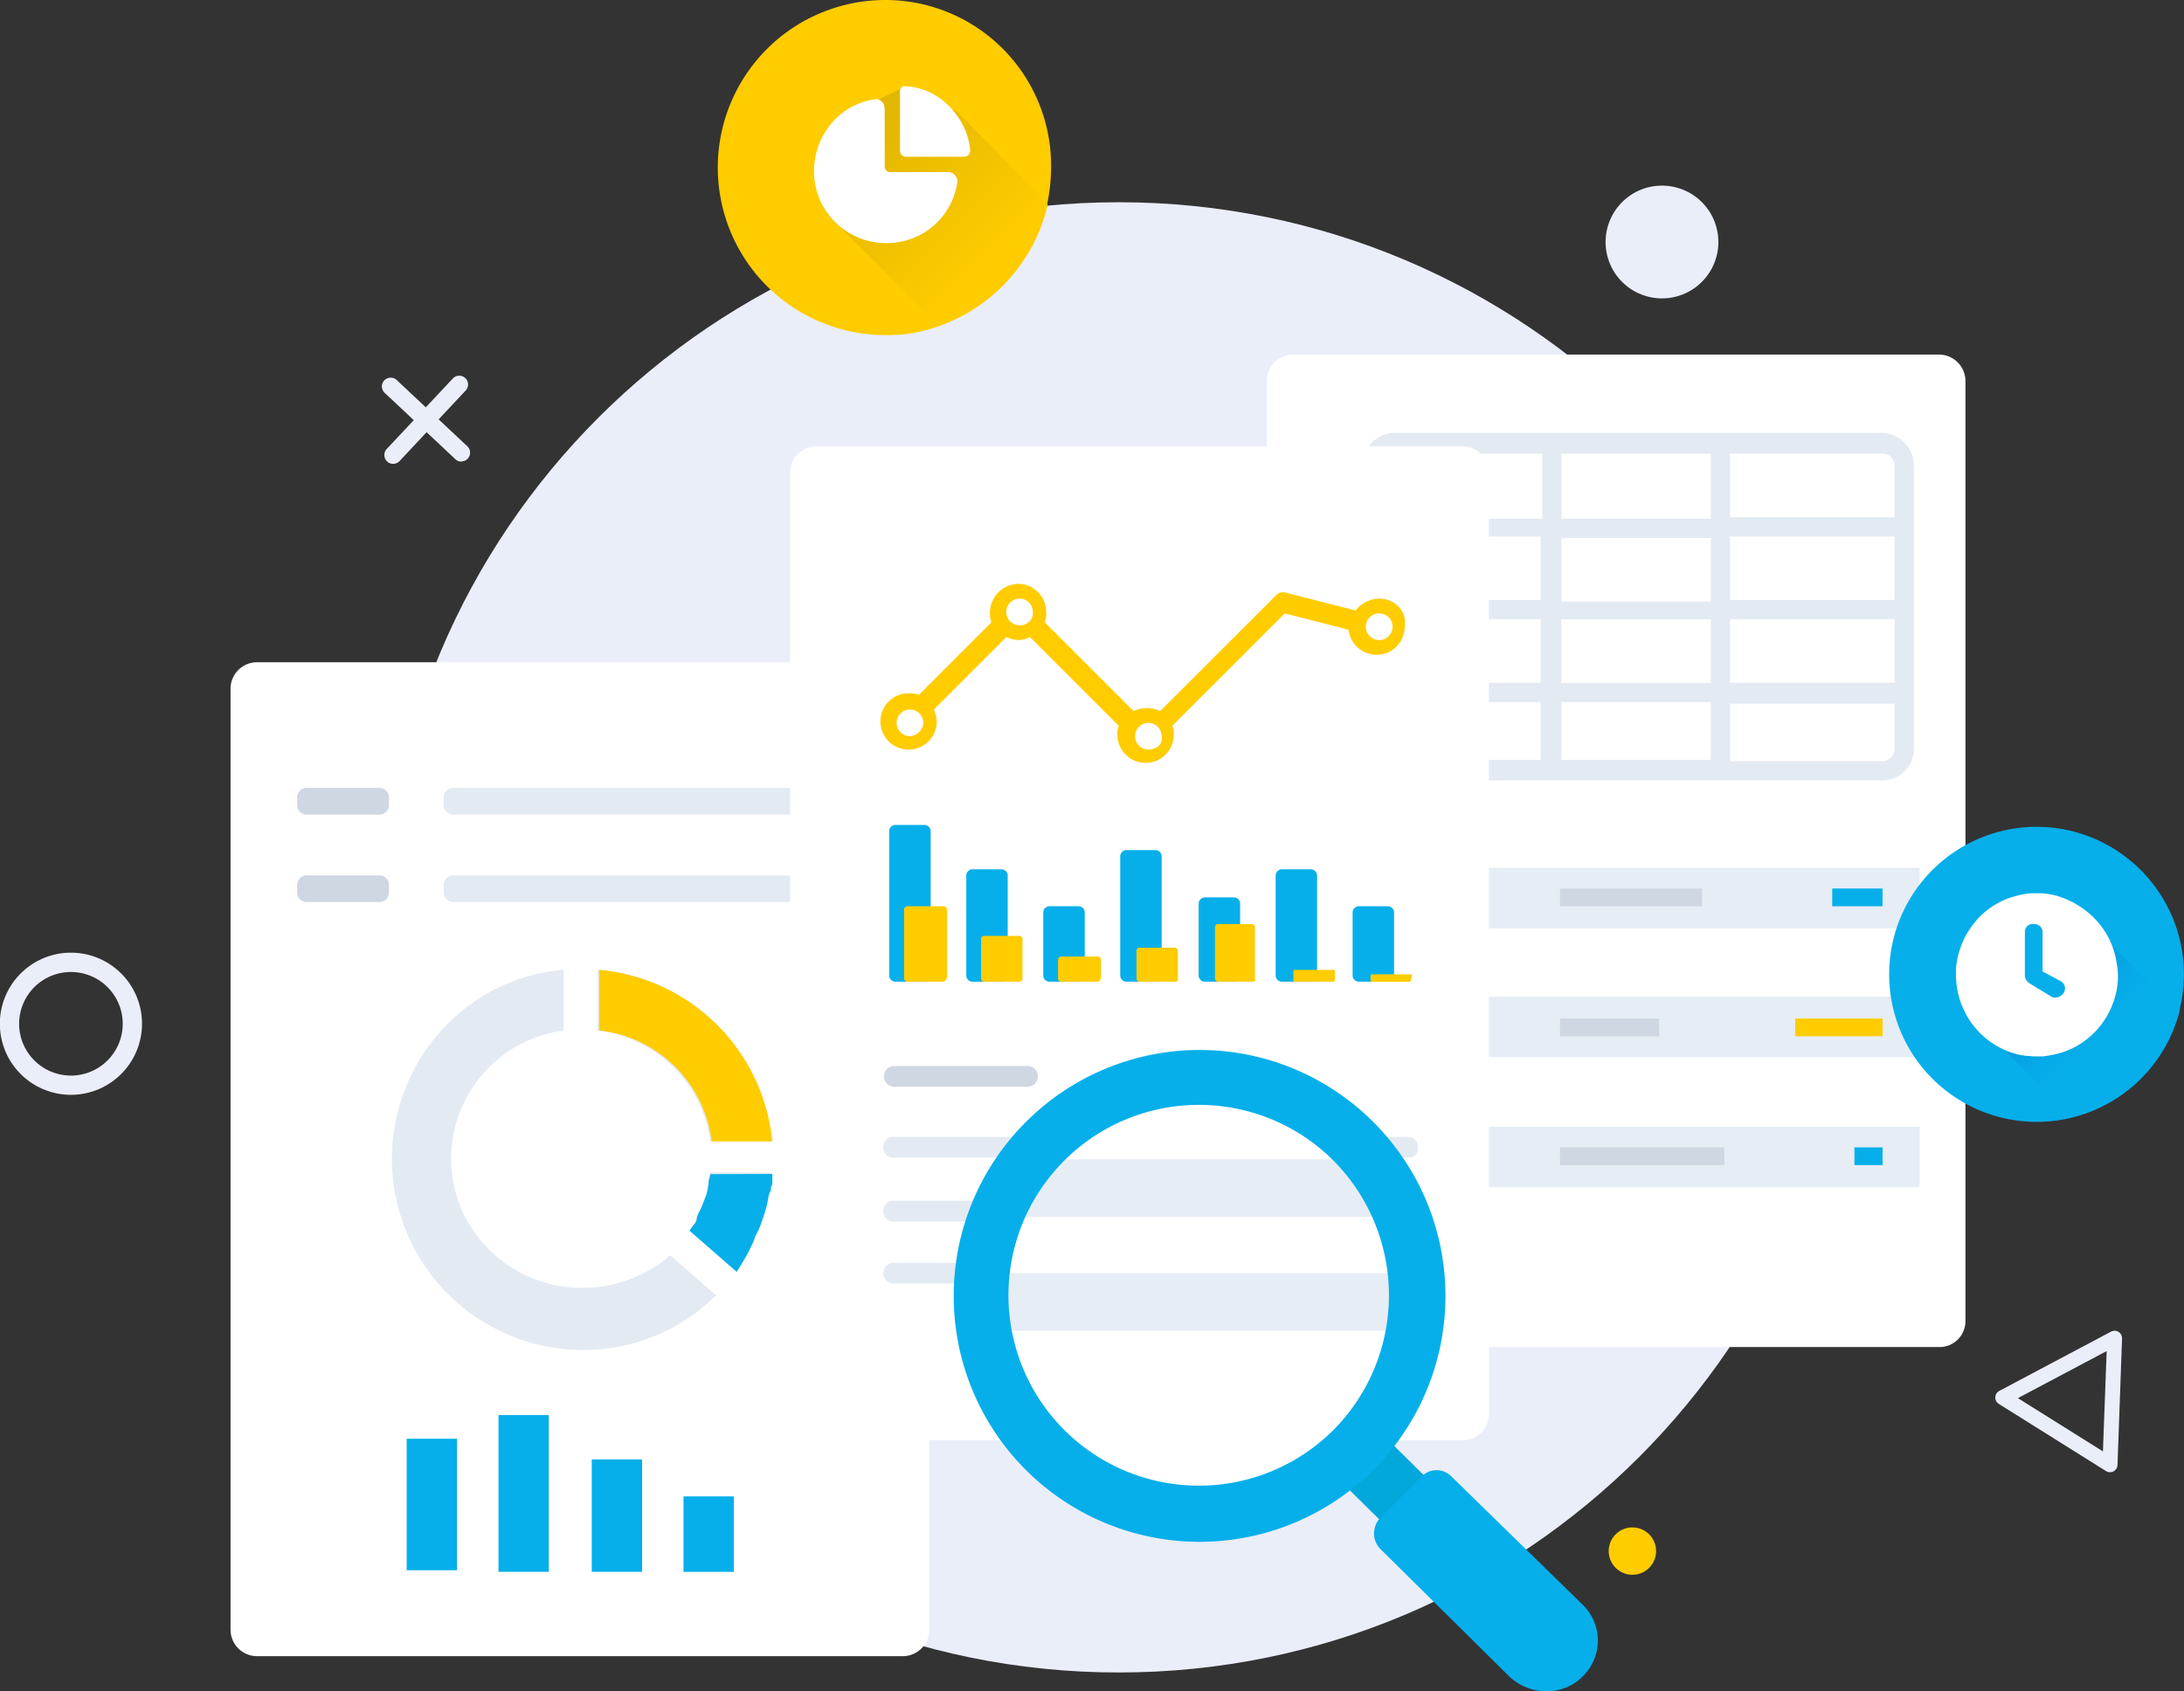 <svg xmlns="http://www.w3.org/2000/svg" xmlns:xlink="http://www.w3.org/1999/xlink" viewBox="0 0 581 450"><rect x="0" y="0" width="581" height="450" fill="#333333" stroke="none"/><defs><style>.cls-1{fill:#eaeef9;}.cls-2{fill:#fc0;}.cls-3{fill:#fff;}.cls-4{fill:#e3eaf2;}.cls-5{fill:#06afea;}.cls-6{fill:#ced7e2;}.cls-7{fill:#e6edf5;}.cls-8{fill:#03a8db;}.cls-9{fill:url(#linear-gradient);}.cls-10{opacity:0.67;isolation:isolate;fill:url(#linear-gradient-2);}</style><linearGradient id="linear-gradient" x1="230.35" y1="-1398.64" x2="264.11" y2="-1432.32" gradientTransform="matrix(1, 0, 0, -1, 0, -1362.19)" gradientUnits="userSpaceOnUse"><stop offset="0" stop-color="#e2b700"/><stop offset="1" stop-color="#fc0"/></linearGradient><linearGradient id="linear-gradient-2" x1="545.69" y1="-1625.91" x2="562.45" y2="-1642.56" gradientTransform="matrix(1, 0, 0, -1, 0, -1362.19)" gradientUnits="userSpaceOnUse"><stop offset="0" stop-color="#038fdb"/><stop offset="1" stop-color="#06afea" stop-opacity="0"/></linearGradient></defs><g id="Layer_2" data-name="Layer 2"><g id="Layer_1-2" data-name="Layer 1"><path class="cls-1" d="M564.37,355.33a1.93,1.93,0,0,1,.15.82l-1.21,33.64a2,2,0,0,1-3.06,1.62L546,382.48h0l-14.25-8.93a2,2,0,0,1,.13-3.48l29.71-15.76a2,2,0,0,1,2.79,1Zm-4.94,30.84,1-26.69L536.81,372Z"/><path class="cls-1" d="M122.76,122.83a2.33,2.33,0,0,1-1.6-.63L102.4,104.59a2.34,2.34,0,1,1,3.2-3.41l18.76,17.6a2.34,2.34,0,0,1-1.6,4Z"/><path class="cls-1" d="M104.58,123.42a2.3,2.3,0,0,1-1.6-.64,2.35,2.35,0,0,1-.11-3.31l17.6-18.77a2.34,2.34,0,0,1,3.41,3.21l-17.59,18.77A2.37,2.37,0,0,1,104.58,123.42Z"/><path class="cls-1" d="M18.89,291.3a18.91,18.91,0,1,1,18.89-18.91A18.92,18.92,0,0,1,18.89,291.3Zm0-32.68a13.78,13.78,0,1,0,13.76,13.77A13.78,13.78,0,0,0,18.89,258.62Z"/><path class="cls-1" d="M442.13,79.39a15,15,0,1,0-15-15A15,15,0,0,0,442.13,79.39Z"/><path class="cls-1" d="M297.61,445c108.09,0,195.72-87.56,195.72-195.58S405.7,53.81,297.61,53.81,101.89,141.38,101.89,249.4,189.52,445,297.61,445Z"/><path class="cls-2" d="M434.26,419a6.3,6.3,0,1,0-6.3-6.3A6.3,6.3,0,0,0,434.26,419Z"/><path class="cls-3" d="M240.12,440.66H68.42a7.06,7.06,0,0,1-7.09-7.09V183.28a7.06,7.06,0,0,1,7.09-7.08h171.7a7.06,7.06,0,0,1,7.09,7.08V433.57A7.06,7.06,0,0,1,240.12,440.66Z"/><path class="cls-4" d="M188.92,312.36a3.58,3.58,0,0,1-.39,2c-.4,1.18-.4,2.76-.79,3.93-.39.79-.39,1.19-.79,2a13.94,13.94,0,0,1-1.57,3.55v.39c-.4.39-.4,1.18-.79,1.57s-.79,1.18-1.18,1.58l12.21,10.62c.39-.78.78-1.18,1.18-2a42.8,42.8,0,0,0,3.15-5.9c.39-.79.39-1.18.79-2,.79-2,1.57-3.93,2.36-5.9,0-.39.39-1.18.39-1.57.4-1.18.4-2.37.79-3.54,0-.4.4-1.18.4-1.58a2.37,2.37,0,0,1,.39-1.57v-2H188.92Zm-34.26,30.3c-18.9,0-34.65-15.34-34.65-34.23a34.45,34.45,0,0,1,29.93-34.24V258.05c-25.6,2-45.68,24-45.68,50.38a50.91,50.91,0,0,0,50.8,50.77,50,50,0,0,0,35.44-14.57L178.29,334A35.66,35.66,0,0,1,154.66,342.66ZM159,258.05v16.14a34.27,34.27,0,0,1,29.93,29.51h16.15C203.1,279.3,183.41,260,159,258.05Z"/><path class="cls-2" d="M205.46,303.7H189.32a33.88,33.88,0,0,0-29.93-29.51V258.05A50.82,50.82,0,0,1,205.46,303.7Z"/><path class="cls-5" d="M205.46,312.36v2a2.41,2.41,0,0,1-.39,1.58,2.37,2.37,0,0,1-.39,1.57c-.4,1.18-.4,2.36-.79,3.54,0,.39-.4,1.18-.4,1.57-.78,2-1.18,3.94-2.36,5.91-.39.78-.39,1.18-.79,2a42.87,42.87,0,0,1-3.15,5.9c-.39.79-.79,1.18-1.18,2l-12.6-11c.39-.4.79-1.18,1.18-1.58a3,3,0,0,0,.79-1.57v-.39c.39-1.19,1.18-2.37,1.57-3.55.4-.78.4-1.18.79-2a14,14,0,0,0,.79-3.93c0-.79.39-1.18.39-2Z"/><path class="cls-6" d="M101.11,216.74H81.42a2.56,2.56,0,0,1-2.37-2.37V212a2.55,2.55,0,0,1,2.37-2.36h19.69a2.54,2.54,0,0,1,2.36,2.36v2.36A2.55,2.55,0,0,1,101.11,216.74Z"/><path class="cls-4" d="M236.57,216.74H120.4a2.55,2.55,0,0,1-2.36-2.37V212a2.54,2.54,0,0,1,2.36-2.36H236.57a2.55,2.55,0,0,1,2.37,2.36v2.36A2.56,2.56,0,0,1,236.57,216.74Z"/><path class="cls-6" d="M101.11,240H81.42a2.55,2.55,0,0,1-2.37-2.36v-2.36a2.55,2.55,0,0,1,2.37-2.36h19.69a2.54,2.54,0,0,1,2.36,2.36v2.36A2.54,2.54,0,0,1,101.11,240Z"/><path class="cls-4" d="M236.57,240H120.4a2.54,2.54,0,0,1-2.36-2.36v-2.36a2.54,2.54,0,0,1,2.36-2.36H236.57a2.55,2.55,0,0,1,2.37,2.36v2.36A2.55,2.55,0,0,1,236.57,240Z"/><path class="cls-5" d="M121.59,382.8h-13.4v35h13.4Z"/><path class="cls-5" d="M146,376.51H132.61v41.71H146Z"/><path class="cls-5" d="M170.81,388.31H157.42v29.91h13.39Z"/><path class="cls-5" d="M195.22,398.15H181.83v20.07h13.39Z"/><path class="cls-3" d="M516.17,358.41H344.08a7.06,7.06,0,0,1-7.09-7.09V101.43a7.06,7.06,0,0,1,7.09-7.09h171.7a7.06,7.06,0,0,1,7.08,7.09V351.72A6.9,6.9,0,0,1,516.17,358.41Z"/><path class="cls-7" d="M510.66,230.9H372.43V247H510.66Z"/><path class="cls-6" d="M452.77,236.41H415v4.72h37.81Z"/><path class="cls-5" d="M500.81,236.41H487.42v4.72h13.39Z"/><path class="cls-7" d="M510.66,265.14H372.43v16.13H510.66Z"/><path class="cls-6" d="M441.35,271H415v4.72h26.39Z"/><path class="cls-2" d="M500.81,271H477.58v4.72h23.23Z"/><path class="cls-7" d="M510.66,299.77H372.43v16.14H510.66Z"/><path class="cls-6" d="M458.68,305.28H415V310h43.72Z"/><path class="cls-5" d="M500.81,305.28h-7.48V310h7.48Z"/><path class="cls-4" d="M500.81,115.2H370.86a8.41,8.41,0,0,0-8.27,8.66V199a8.66,8.66,0,0,0,8.27,8.65h130a8.4,8.4,0,0,0,8.27-8.65V123.86A8.67,8.67,0,0,0,500.81,115.2Zm-85.45,66.51V164.79h39.77v16.92Zm39.77,5.11v15.35H415.36V186.82Zm0-43.68v16.93H415.36V143.14Zm-39.77-5.51V120.71h39.77V138H415.36Zm88.6,22H460.25V142.75H504Zm-94.12,0H367.31V142.75h42.53Zm-42.53,5.12h42.53v16.92H367.31Zm92.94,0H504v16.92H460.25ZM504,123.86v13.77H460.25V120.71h40.56A3.1,3.1,0,0,1,504,123.86Zm-133.1-3.15h39.38V138H367.31V124.26A3.31,3.31,0,0,1,370.86,120.71ZM367.31,199V186.82h42.53v15.35H370.46C368.89,202.57,367.31,201,367.31,199Zm133.5,3.54H460.25V187.22H504v12.2A3.39,3.39,0,0,1,500.81,202.57Z"/><path class="cls-3" d="M389.37,383.2H217.28a7.06,7.06,0,0,1-7.09-7.08V125.83a7.06,7.06,0,0,1,7.09-7.09H389a7.06,7.06,0,0,1,7.09,7.09V376.12A7,7,0,0,1,389.37,383.2Z"/><path class="cls-4" d="M374.8,308H237.36a2.54,2.54,0,0,1-2.36-2.36v-.78a2.53,2.53,0,0,1,2.36-2.36H374.8a2.53,2.53,0,0,1,2.36,2.36v.78A2.27,2.27,0,0,1,374.8,308Z"/><path class="cls-4" d="M374.8,325H237.36a2.53,2.53,0,0,1-2.36-2.36v-.78a2.54,2.54,0,0,1,2.36-2.36H374.8a2.54,2.54,0,0,1,2.36,2.36v.78A2.26,2.26,0,0,1,374.8,325Z"/><path class="cls-4" d="M273.19,341.49H237.75a2.76,2.76,0,0,1,0-5.52h35.44a2.76,2.76,0,1,1,0,5.52Z"/><path class="cls-6" d="M273.19,289.14H237.75a2.76,2.76,0,0,1,0-5.51h35.44a2.76,2.76,0,1,1,0,5.51Z"/><path class="cls-2" d="M366.92,159.28a8.21,8.21,0,0,0-6.3,3.15l-18.51-4.73a2.6,2.6,0,0,0-2.75.79l-30.72,30.7a8.35,8.35,0,0,0-7.09,0l-23.63-23.62a5.85,5.85,0,0,0,.39-2.75,7.47,7.47,0,0,0-7.48-7.48,7.74,7.74,0,0,0-7.48,7.48,6.71,6.71,0,0,0,.39,2.75l-19.29,19.29a6.78,6.78,0,0,0-2.76-.39,7.47,7.47,0,0,0-7.48,7.47,7.49,7.49,0,0,0,15,0,9.36,9.36,0,0,0-.79-3.15l19.29-19.28a9.36,9.36,0,0,0,3.15.79,7.49,7.49,0,0,0,3.15-.79l23.63,23.61a5,5,0,0,0-.39,2.36,7.48,7.48,0,0,0,15,0,5,5,0,0,0-.39-2.36l29.93-29.91,16.93,4.33a7.63,7.63,0,0,0,7.48,6.69,7.48,7.48,0,0,0,7.49-7.47C374.4,162.43,370.86,159.28,366.92,159.28Zm-124.83,36.6a3.55,3.55,0,1,1,3.54-3.54A3.8,3.8,0,0,1,242.09,195.88Zm29.14-29.52a3.54,3.54,0,1,1,3.54-3.54A3.3,3.3,0,0,1,271.23,166.36Zm34.26,33.06a3.54,3.54,0,1,1,3.54-3.54C309.43,197.84,307.85,199.42,305.49,199.42Zm61.43-29.12a3.55,3.55,0,1,1,3.54-3.54A3.54,3.54,0,0,1,366.92,170.3Z"/><path class="cls-5" d="M246,261.2h-7.87a1.69,1.69,0,0,1-1.58-1.57V221.06a1.7,1.7,0,0,1,1.58-1.57H246a1.7,1.7,0,0,1,1.58,1.57v38.57A1.69,1.69,0,0,1,246,261.2Z"/><path class="cls-2" d="M250.75,261.2h-9.06a1,1,0,0,1-1.18-1.18V242.31a1,1,0,0,1,1.18-1.18h9.06a1,1,0,0,1,1.18,1.18V260A1.25,1.25,0,0,1,250.75,261.2Z"/><path class="cls-5" d="M266.5,261.2h-7.87a1.69,1.69,0,0,1-1.58-1.57V232.87a1.69,1.69,0,0,1,1.58-1.57h7.87a1.69,1.69,0,0,1,1.58,1.57v26.76A1.69,1.69,0,0,1,266.5,261.2Z"/><path class="cls-5" d="M287,261.2H279.1a1.68,1.68,0,0,1-1.57-1.57V242.71a1.69,1.69,0,0,1,1.57-1.58H287a1.7,1.7,0,0,1,1.58,1.58v16.92A1.69,1.69,0,0,1,287,261.2Z"/><path class="cls-5" d="M307.46,261.2h-7.88a1.68,1.68,0,0,1-1.57-1.57V227.75a1.69,1.69,0,0,1,1.57-1.57h7.88a1.7,1.7,0,0,1,1.57,1.57v31.88A1.43,1.43,0,0,1,307.46,261.2Z"/><path class="cls-5" d="M328.33,261.2h-7.88a1.69,1.69,0,0,1-1.58-1.57V240.35a1.7,1.7,0,0,1,1.58-1.58h7.88a1.69,1.69,0,0,1,1.57,1.58v19.28A1.68,1.68,0,0,1,328.33,261.2Z"/><path class="cls-5" d="M348.81,261.2h-7.88a1.68,1.68,0,0,1-1.57-1.57V232.87a1.68,1.68,0,0,1,1.57-1.57h7.88a1.69,1.69,0,0,1,1.57,1.57v26.76A1.69,1.69,0,0,1,348.81,261.2Z"/><path class="cls-5" d="M369.28,261.2h-7.87a1.69,1.69,0,0,1-1.58-1.57V242.71a1.7,1.7,0,0,1,1.58-1.58h7.87a1.7,1.7,0,0,1,1.58,1.58v16.92A1.69,1.69,0,0,1,369.28,261.2Z"/><path class="cls-2" d="M271.23,261.2h-9.45a.84.84,0,0,1-.79-.78V249.79a.84.84,0,0,1,.79-.78h9.45a.84.84,0,0,1,.78.78v10.63A.84.84,0,0,1,271.23,261.2Z"/><path class="cls-2" d="M292.1,261.2h-9.85a.84.84,0,0,1-.78-.78V255.3a.85.85,0,0,1,.78-.79h9.85a.86.86,0,0,1,.79.79v5.12C292.49,260.81,292.49,261.2,292.1,261.2Z"/><path class="cls-2" d="M312.57,261.2h-9.44a.84.84,0,0,1-.79-.78v-7.48a.85.85,0,0,1,.79-.79h9.44a.85.85,0,0,1,.79.79v7.48C313.36,260.81,313.36,261.2,312.57,261.2Z"/><path class="cls-2" d="M333.05,261.2H324a.84.84,0,0,1-.79-.78V246.64a.84.84,0,0,1,.79-.78h9.05a.84.84,0,0,1,.79.78v13.78C334.24,260.81,333.84,261.2,333.05,261.2Z"/><path class="cls-2" d="M354.71,261.2H344.47c-.39,0-.39,0-.39-.39v-2.36c0-.4,0-.4.39-.4h10.24c.4,0,.4,0,.4.4v2C355.11,260.81,355.11,261.2,354.71,261.2Z"/><path class="cls-2" d="M375.19,261.21H365a.39.39,0,0,1-.39-.4v-1.18a.38.38,0,0,1,.39-.39h10.24a.38.38,0,0,1,.39.39l-.39,1.58Z"/><path class="cls-3" d="M318.53,403.66a55.88,55.88,0,1,0-55.92-55.88A55.9,55.9,0,0,0,318.53,403.66Z"/><path class="cls-7" d="M370.91,338.73H267.34v15.35H370.91Z"/><path class="cls-7" d="M370.91,308.43H267.34v15.35H370.91Z"/><path class="cls-8" d="M402.41,415.86,390.6,427.67l-34.26-33.85L368.15,382Z"/><path class="cls-5" d="M272.85,298.59a65.41,65.41,0,1,0,92.54,0A65.3,65.3,0,0,0,272.85,298.59Zm81.91,81.86a50.66,50.66,0,1,1,0-71.63A50.9,50.9,0,0,1,354.76,380.45Z"/><path class="cls-5" d="M420.92,446.16c-5.12,5.12-13.78,5.12-19.3,0L367,411.93a6,6,0,0,1,0-7.87l11.42-11.42a5.49,5.49,0,0,1,7.48,0l35.05,34.24A13.31,13.31,0,0,1,420.92,446.16Z"/><path class="cls-2" d="M279.62,44.24a48.59,48.59,0,0,1-1,9.87v.68A45,45,0,0,1,251.45,86.1c-.68.34-1,.34-1.68.68a39.27,39.27,0,0,1-14.24,2.38,44.58,44.58,0,0,1,0-89.16A44.08,44.08,0,0,1,279.62,44.24Z"/><path class="cls-9" d="M278.59,54.11v.68A45,45,0,0,1,251.45,86.1c-.68.34-1,.34-1.68.68L221.6,58.53l4.07-14.29-.32-5.44,7.46-11.91,7.11-3.41,14.6,6.13Z"/><path class="cls-3" d="M252.31,45.78h-15.6a1.46,1.46,0,0,1-1.36-1.36V28.77a2.53,2.53,0,0,0-2-2.39H233c-10.53,1.36-17.64,11.23-16.28,21.78A19.19,19.19,0,0,0,238.42,64.5,18.79,18.79,0,0,0,254.7,48.16a2.56,2.56,0,0,0-2.39-2.38Z"/><path class="cls-3" d="M239.42,24.68V40a1.61,1.61,0,0,0,1.71,1.7h15.25a1.6,1.6,0,0,0,1.71-1.7c-.67-8.51-8.14-16.68-17-17-1-.34-1.71.34-1.71,1.7Z"/><path class="cls-5" d="M580.14,267.28c-.21.65-.21,1.29-.42,2.15a39.25,39.25,0,1,1-30-48.63,39.26,39.26,0,0,1,30.42,46.48Z"/><path class="cls-10" d="M579.69,269.19a39.42,39.42,0,0,1-28.51,28.28L528.84,275l4.26-4.07,14.25-1.5,7-18.43-4.89-4.28L558.2,248Z"/><path class="cls-3" d="M538.9,275.54l-.65-.14-.51-.14c-.25-.06-.48-.14-.72-.22a7.47,7.47,0,0,0,.87.3,7.68,7.68,0,0,0,1.16.23ZM531.84,250c.34-.31.7-.61,1.08-.91A13.33,13.33,0,0,0,531.84,250ZM530,252.11a14.37,14.37,0,0,1,1.38-1.62A11.82,11.82,0,0,0,530,252.11Z"/><path class="cls-3" d="M535.71,247.45a14.63,14.63,0,0,1,2.39-.82,14,14,0,0,1,1.8-.36A13.54,13.54,0,0,0,535.71,247.45Z"/><path class="cls-3" d="M563.06,256.09c-.09-.56-.2-1.12-.32-1.68l0,0a21.4,21.4,0,0,0-6.23-10.71,23.36,23.36,0,0,0-9.38-5.36c-.43-.12-.86-.22-1.3-.31s-.79-.15-1.18-.19a7.34,7.34,0,0,0-1-.12,4,4,0,0,0-.61-.05c-.4,0-.81,0-1.22,0s-.86,0-1.29,0h-.06c-.44,0-.87.08-1.29.14a18,18,0,0,0-2.65.53,21.75,21.75,0,0,0-3.52,1.19,19.87,19.87,0,0,0-1.78.91c-.22.11-.42.23-.63.36l-.3.2c-.17.1-.37.23-.54.35s-.58.4-.86.61c-.56.43-1.08.87-1.58,1.33q-.39.35-.75.72a23.25,23.25,0,0,0-2,2.38c-.2.28-.4.56-.59.86a22.84,22.84,0,0,0-1.47,2.55c-.15.3-.28.59-.42.9l-.1.25c-.13.33-.27.65-.38,1s-.24.68-.34,1-.21.68-.3,1a.06.06,0,0,1,0,0c-.17.68-.31,1.37-.42,2.08a18.17,18.17,0,0,0-.22,2.21c0,.33,0,.67,0,1v.11c0,.43,0,.84.05,1.25a21.91,21.91,0,0,0,5.8,13.68,21.53,21.53,0,0,0,8.84,5.75,9.28,9.28,0,0,0,1.06.32l.75.21c.31.07.62.15,1,.21l.22,0a12.73,12.73,0,0,0,1.26.19.86.86,0,0,0,.17,0c.5,0,1,.09,1.54.12.31,0,.62,0,.93,0s.74,0,1.1,0,.7,0,1-.09a14.08,14.08,0,0,0,1.47-.24,20.74,20.74,0,0,0,8.26-3.25,21,21,0,0,0,3.89-3.32,21.91,21.91,0,0,0,4.64-7.83c.15-.4.26-.81.38-1.23.06-.23.12-.48.18-.72a17.52,17.52,0,0,0,.37-1.89c0-.33.09-.65.12-1s0-.56.07-.86c0-.46,0-.91,0-1.37A22.69,22.69,0,0,0,563.06,256.09ZM549,264.14a2.61,2.61,0,0,1-2.18,1.28,1.83,1.83,0,0,1-1.26-.33l-5.64-3.46a2.63,2.63,0,0,1-1.25-1.89V248.07a2.09,2.09,0,0,1,2.51-2.2,2.16,2.16,0,0,1,2.2,2.2v10.4l4.69,2.53A2.18,2.18,0,0,1,549,264.14Z"/></g></g></svg>